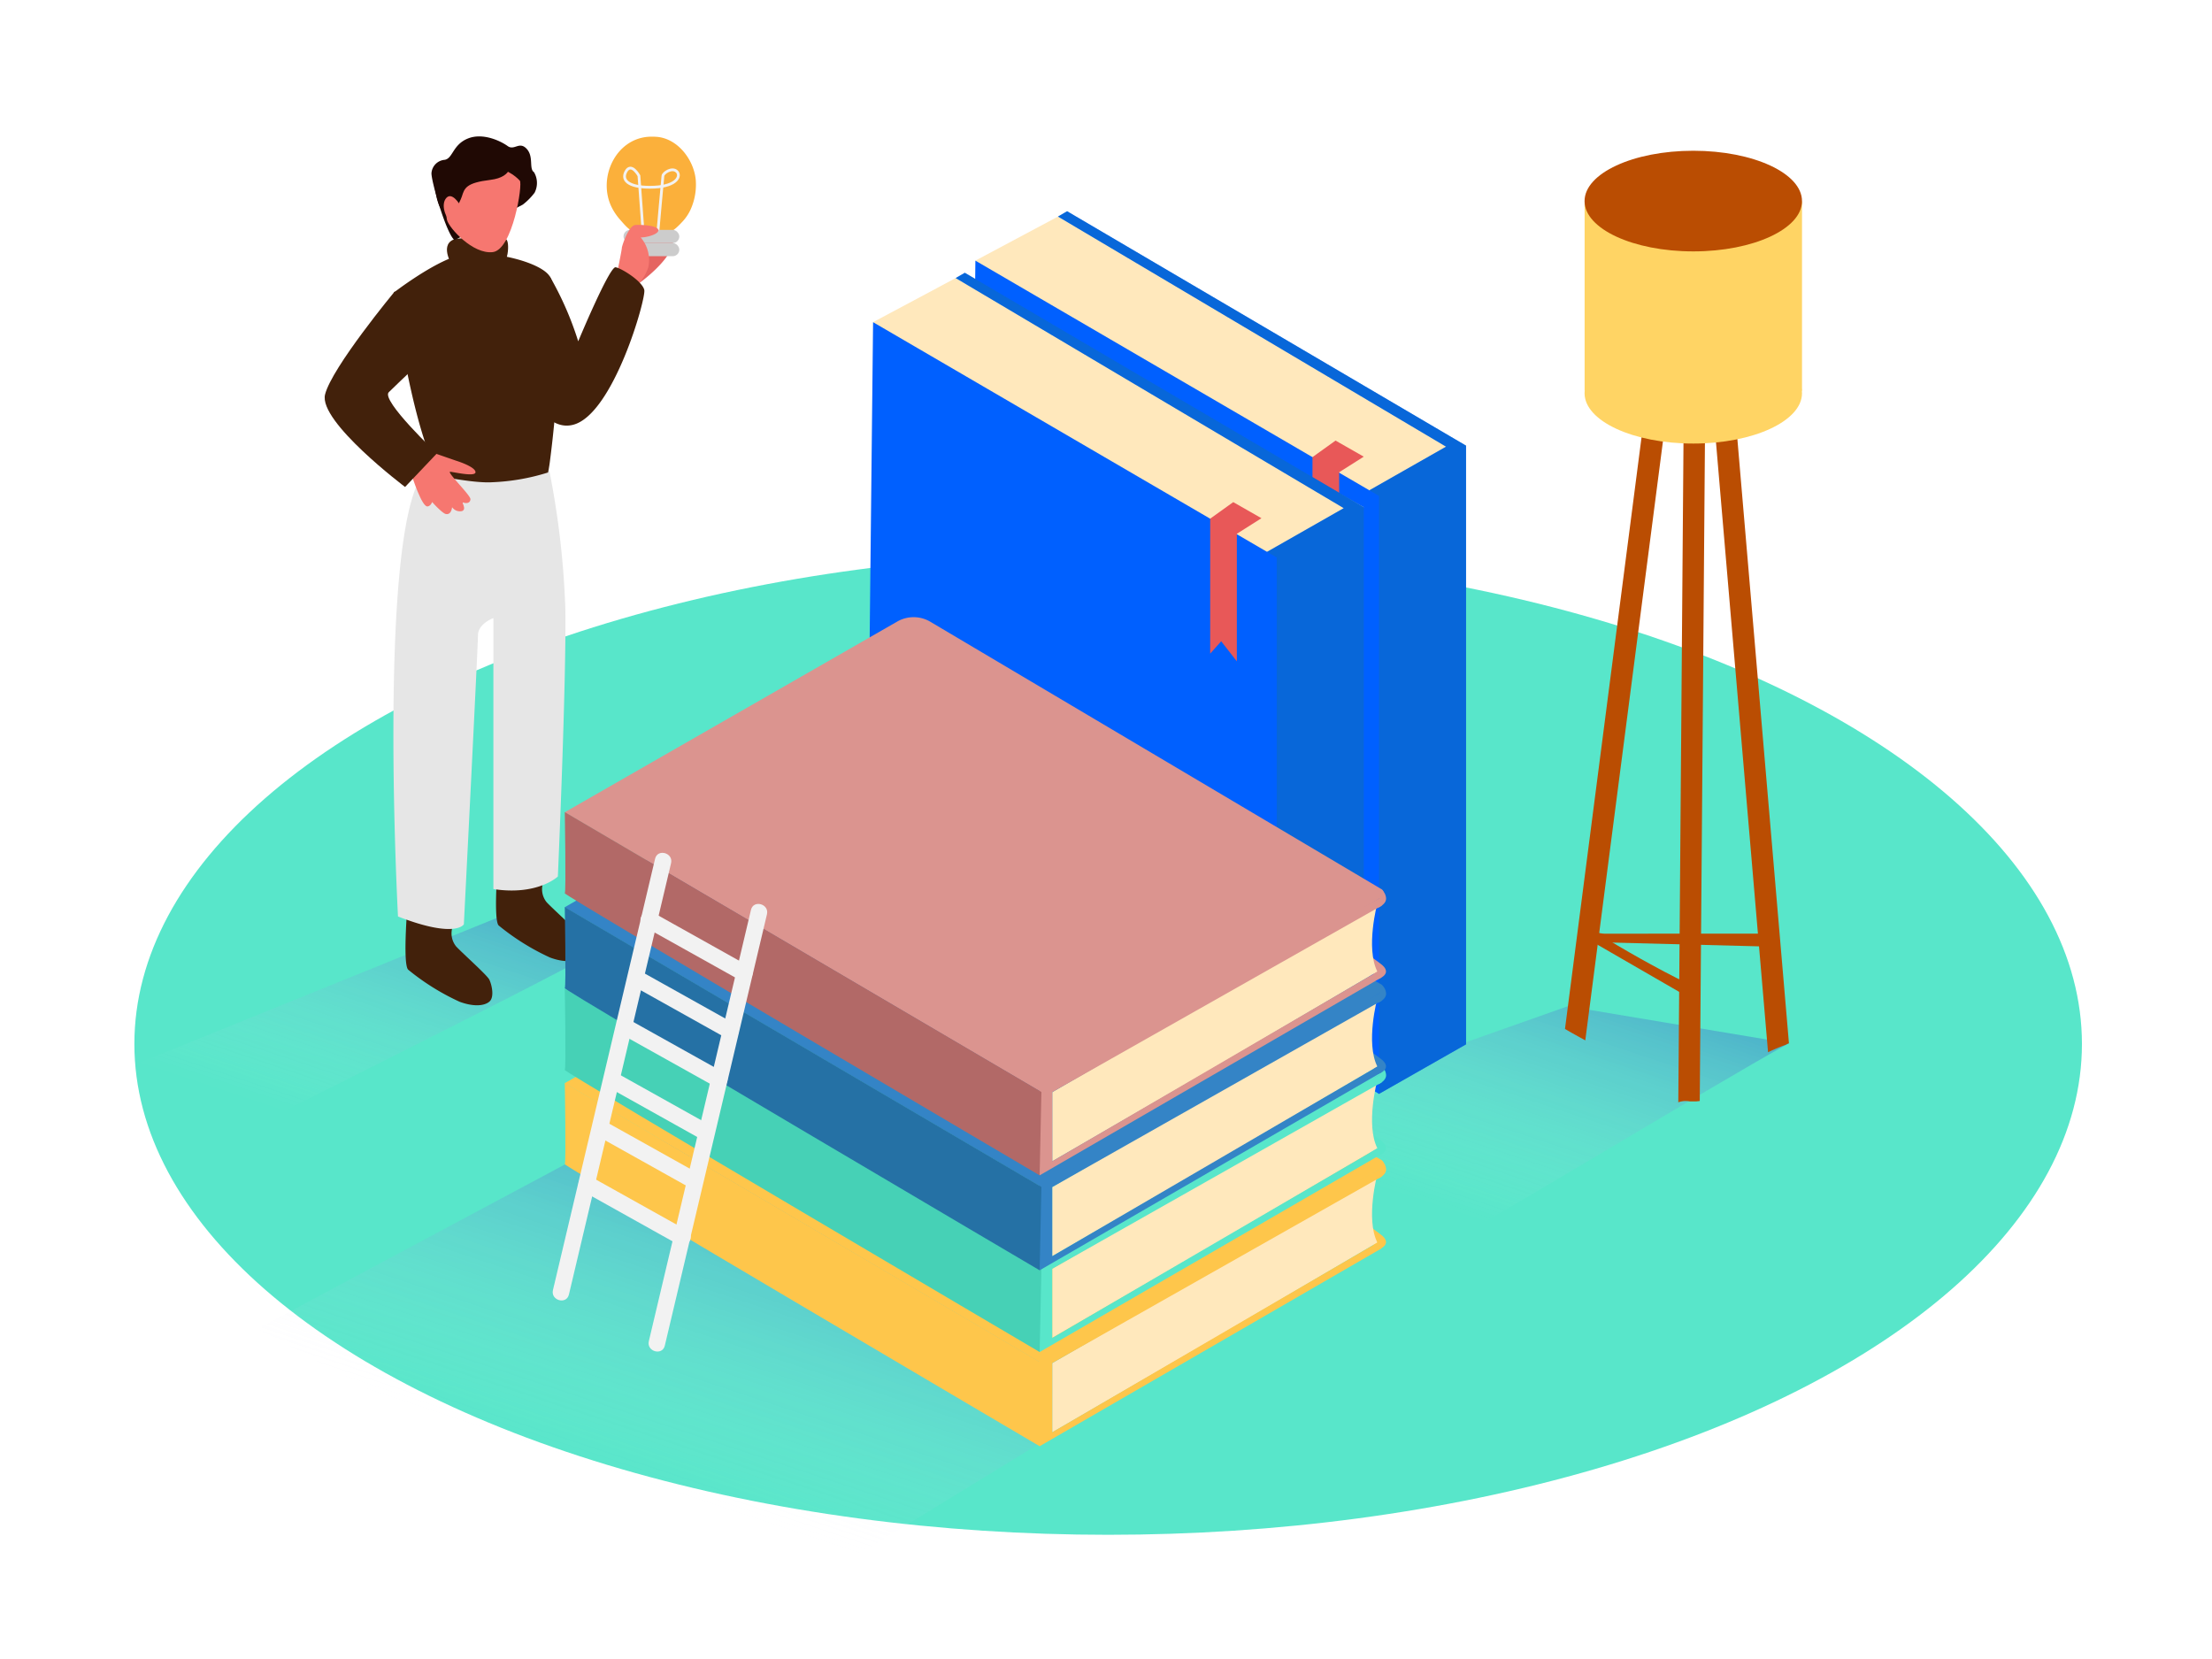 <svg id="Layer_1" data-name="Layer 1" xmlns="http://www.w3.org/2000/svg" xmlns:xlink="http://www.w3.org/1999/xlink" viewBox="0 0 400 300"><defs><linearGradient id="linear-gradient" x1="59" y1="203.67" x2="77.28" y2="148.83" gradientUnits="userSpaceOnUse"><stop offset="0" stop-color="#fff" stop-opacity="0"/><stop offset="0.98" stop-color="#0800bf"/></linearGradient><linearGradient id="linear-gradient-2" x1="122.98" y1="271.38" x2="146.41" y2="201.09" xlink:href="#linear-gradient"/><linearGradient id="linear-gradient-3" x1="265.99" y1="220.24" x2="284.5" y2="164.71" xlink:href="#linear-gradient"/></defs><title>81-90</title><ellipse cx="200.39" cy="188.78" rx="176.09" ry="88.76" fill="#58e6ca"/><path d="M37.05,208.38C52,200.32,93.11,180.23,108,172L92.79,164.8,24.3,192.55C40,200.75,15.38,195,37.05,208.38Z" opacity="0.32" fill="url(#linear-gradient)"/><path d="M137.25,291.55c15-8.07,67.41-41.23,82.27-49.49l-105.4-37.89L46.57,240.3C62.24,248.5,115.57,278.14,137.25,291.55Z" opacity="0.32" fill="url(#linear-gradient-2)"/><path d="M254.84,228.7c15-8.07,53.79-31.8,68.66-40.05l-40-6.69-58.63,20.73C240.54,210.88,233.16,215.29,254.84,228.7Z" opacity="0.32" fill="url(#linear-gradient-3)"/><path d="M115.69,51.13s5.55-4,6-7.18a4.51,4.51,0,0,0-2.5-4.55L115.31,44" fill="#e56461"/><path d="M114.41,41.74c-.59,0-1.82-1.5-2.22-1.95a10.22,10.22,0,0,1-1.68-2.52c-2.39-5.18.81-12.13,6.77-12.54a11,11,0,0,1,1.27,0c3.91.18,6.9,4.08,7.26,7.76a10.91,10.91,0,0,1-.94,5.42,8.2,8.2,0,0,1-1.48,2.19c-.42.45-1.7,1.83-2.35,1.81Z" fill="#fbb03b"/><path d="M116.3,42.13l-.76-10.35s-1.39-2.54-2.36-.74,1,3,5.17,2.8,4.87-2.12,4-2.87-2.4.29-2.47.82-.93,10.35-.93,10.35" fill="none" stroke="#f2f2f2" stroke-miterlimit="10" stroke-width="0.5"/><rect x="112.75" y="41.57" width="10.09" height="2.38" rx="1.19" ry="1.19" fill="#ccc"/><rect x="112.75" y="43.95" width="10.09" height="2.38" rx="1.19" ry="1.19" fill="#ccc"/><path d="M111.56,49.54s.89-4.38.89-4.71,1.22-4.06,2.43-4.14,3.81.08,4.14.81-1.79,1.42-3.16,1.44a6.29,6.29,0,0,1,1.38,5.38,8.69,8.69,0,0,1-3.57,4.57" fill="#f67770"/><path d="M98.09,160.08a3.74,3.74,0,0,0,.76,3.07c1.16,1.25,5.59,5.18,6,6s1,3.17,0,4-3,.89-5.39,0a42.64,42.64,0,0,1-9.29-5.8c-1.07-1.16,0-13.13,0-13.13s6.22-1.52,8.3,0Z" fill="#42210b"/><path d="M81.72,168.07a3.74,3.74,0,0,0,.76,3.07c1.16,1.25,5.59,5.18,6,6s1,3.17,0,4-3,.89-5.39,0a42.64,42.64,0,0,1-9.29-5.8c-1.07-1.16,0-13.13,0-13.13s6.22-1.52,8.3,0Z" fill="#42210b"/><path d="M98.85,82.77A155.07,155.07,0,0,1,102.23,110c.21,13.16-1.35,48.5-1.35,48.5s-3.64,3.5-11.66,2.27v-49s-2.79,1-2.79,3.12-2.55,52.25-2.55,52.25-1.43,2.66-11.91-1.41c0,0-3.58-66.5,4.11-79.39" fill="#e6e6e6"/><path d="M78.61,86.2c1.84-.07,7,1.22,10.49,1a38.57,38.57,0,0,0,10-1.76c.13-.62.25-1.27.34-2,2.33-18,1.71-30.58,0-33.42s-11.92-5.1-16.57-3.81S71.22,52.9,71.22,52.9,73.13,68.14,76.55,79C77.5,82,77.5,82,78.61,86.2Z" fill="#42210b"/><path d="M90.28,47.89c1.64.35,1.95-4.19,1.25-4.61s-8.38-.47-9.56.06c-2.59,1.15,0,5,0,5" fill="#42210b"/><path d="M80.42,28.9c1.48-.26,1.43-2.73,4.18-3.85s6,.49,7.2,1.36,2.08-.9,3.4.46.48,3.44,1.25,4.18l.11.08a3.83,3.83,0,0,1,.11,3.72A11.23,11.23,0,0,1,94.54,37L82.21,43.43c-1.49-1.05-4.34-11-4.18-12.19A2.6,2.6,0,0,1,80.42,28.9Z" fill="#200904"/><path d="M94,32.67c.56.6-1.29,12.5-4.9,12.92s-7.88-4.36-8.26-5.78-.16-9,1.31-9.76S90.56,29,94,32.67Z" fill="#f67770"/><path d="M92.26,29.24S93,32,88.65,32.53,84,34,83.52,35.53c-1,2.85-4,6.16-5-2.39-.05-.41,3.06-6.27,6.42-6.73S92.26,29.24,92.26,29.24Z" fill="#200904"/><path d="M83.14,37s-1.36-2.34-2.41-1.23-.29,3.72,1.13,4.54" fill="#f67770"/><path d="M99.43,50a58.64,58.64,0,0,1,5.13,11.72s5.66-13.58,6.76-13.39,4.87,2.55,5.19,4.12-5.6,22.47-12.86,24.36S92.31,62.56,92.31,62.56" fill="#42210b"/><path d="M78.7,82l3.78,1.31s3.3,1,3.5,2-3.71.09-4.54,0,3.65,4.23,3.63,4.95-.74.82-1.26.62.72,1.24-.31,1.55a1.73,1.73,0,0,1-1.75-.72s-.1,1.44-1.13,1.24S75,87.45,74.54,85.6,76.76,81.34,78.7,82Z" fill="#f67770"/><path d="M74.5,86.07s1.76,5.59,2.8,5.51,1.32-2.44,1.32-2.44-2.85-4.22-3.56-4.55S74.5,86.07,74.5,86.07Z" fill="#f67770"/><path d="M71.39,52.69S60,66.44,58.78,71.34,73.25,88.06,73.25,88.06L79,82s-10.15-9.61-8.7-11.07,9.25-8.79,9.25-8.79" fill="#42210b"/><polyline points="191.32 39.16 176.38 47.13 217.17 85.54 253.13 96.84 265.11 80.59" fill="#ffe8bc"/><polyline points="247.63 88.66 261.5 80.77 191.32 39.16 192.97 38.2 265.11 80.59 265.11 188.85 249.37 197.81 243.37 191.55" fill="#0060ff"/><polyline points="247.63 88.66 261.5 80.77 191.32 39.16 192.97 38.2 265.11 80.59 265.11 188.85 249.37 197.81 243.37 191.55" fill="#1371a5" opacity="0.42"/><polygon points="176.38 47.13 249.37 89.68 249.37 197.81 175.23 153.5 176.38 47.13" fill="#0060ff"/><polygon points="246.61 82.58 242.16 85.4 242.16 108.46 239.33 104.83 237.34 107.08 237.34 82.66 241.51 79.67 246.61 82.58" fill="#e85858"/><polyline points="172.82 50.28 157.88 58.26 198.67 96.66 234.63 107.97 246.61 91.72" fill="#ffe8bc"/><polyline points="229.13 99.79 243 91.89 172.82 50.28 174.47 49.33 246.61 91.72 246.61 199.98 230.87 208.94 224.87 202.68" fill="#0060ff"/><polyline points="229.13 99.79 243 91.89 172.82 50.28 174.47 49.33 246.61 91.72 246.61 199.98 230.87 208.94 224.87 202.68" fill="#1371a5" opacity="0.42"/><polygon points="157.88 58.26 230.87 100.81 230.87 208.94 156.73 164.62 157.88 58.26" fill="#0060ff"/><polygon points="228.11 93.71 223.66 96.53 223.66 119.59 220.83 115.96 218.84 118.2 218.84 93.79 223.01 90.8 228.11 93.71" fill="#e85858"/><path d="M249.07,226c.29,0,2.87-1,.69-2.7a44.73,44.73,0,0,0-4.52-3.09" fill="#fec64b"/><path d="M249.07,212.35s-2.17,8,0,12.34l-29.56,17.37L190.28,259v-12.5" fill="#ffe8bc"/><path d="M250.05,211.1q-.1.84-.21,1.67l-59.56,33.71V259l59.51-34.71c0,.49,0,1,0,1.48L188,261.52v-17Z" fill="#fec64b"/><path d="M249.72,211.32,188.3,246.48l-86.19-50.6,60.1-34.47a5.93,5.93,0,0,1,6,0l81.54,48.33A.89.89,0,0,1,249.72,211.32Z" fill="#fec64b"/><path d="M188,261.52s-86.13-50.72-85.87-51,0-14.68,0-14.68l86.19,50.6Z" fill="#fec64b"/><path d="M249.74,209.78a2.19,2.19,0,0,1,.9,1.56c.1,1-1,1.56-1.4,1.78" fill="#fec64b"/><path d="M249.07,209c.29,0,2.87-1,.69-2.7a44.73,44.73,0,0,0-4.52-3.09" fill="#58e6ca"/><path d="M249.07,195.31s-2.17,8,0,12.34L219.52,225l-29.24,16.92v-12.5" fill="#ffe8bc"/><path d="M250.05,194.06q-.1.84-.21,1.67l-59.56,33.71v12.5l59.51-34.71c0,.49,0,1,0,1.48L188,244.49v-17Z" fill="#58e6ca"/><path d="M249.72,194.28,188.3,229.44l-86.19-50.6,60.1-34.47a5.93,5.93,0,0,1,6,0l81.54,48.33A.89.89,0,0,1,249.72,194.28Z" fill="#58e6ca"/><path d="M188,244.49s-86.13-50.72-85.87-51,0-14.68,0-14.68l86.19,50.6Z" fill="#46d1b6"/><path d="M249.74,192.75a2.19,2.19,0,0,1,.9,1.56c.1,1-1,1.56-1.4,1.78" fill="#58e6ca"/><path d="M249.07,194.23c.29,0,2.87-1,.69-2.7a44.73,44.73,0,0,0-4.52-3.09" fill="#3484c6"/><path d="M249.07,180.53s-2.17,8,0,12.34l-29.56,17.37-29.24,16.92v-12.5" fill="#ffe8bc"/><path d="M250.05,179.28q-.1.84-.21,1.67l-59.56,33.71v12.5l59.51-34.71c0,.49,0,1,0,1.48L188,229.71v-17Z" fill="#3484c6"/><path d="M249.72,179.5,188.3,214.66l-86.19-50.6,60.1-34.47a5.93,5.93,0,0,1,6,0L249.74,178A.89.89,0,0,1,249.72,179.5Z" fill="#3484c6"/><path d="M188,229.71s-86.13-50.72-85.87-51,0-14.68,0-14.68l86.19,50.6Z" fill="#2571a5"/><path d="M249.74,178a2.19,2.19,0,0,1,.9,1.56c.1,1-1,1.56-1.4,1.78" fill="#3484c6"/><path d="M249.07,177.06c.29,0,2.87-1,.69-2.7a44.73,44.73,0,0,0-4.52-3.09" fill="#db948f"/><path d="M249.07,163.36s-2.17,8,0,12.34l-29.56,17.37L190.28,210v-12.5" fill="#ffe8bc"/><path d="M250.05,162.11q-.1.84-.21,1.67l-59.56,33.71V210l59.51-34.71c0,.49,0,1,0,1.48L188,212.54v-17Z" fill="#db948f"/><path d="M249.72,162.34,188.3,197.49l-86.19-50.6,60.1-34.47a5.93,5.93,0,0,1,6,0l81.54,48.33A.89.89,0,0,1,249.72,162.34Z" fill="#db948f"/><path d="M188,212.54s-86.13-50.72-85.87-51,0-14.68,0-14.68l86.19,50.6Z" fill="#b26967"/><path d="M249.74,160.8a2.19,2.19,0,0,1,.9,1.56c.1,1-1,1.56-1.4,1.78" fill="#db948f"/><path d="M290.27,168.84a4.6,4.6,0,0,1-1.92-.42l-.29,1.94,31.21.8v-2.33Z" fill="#ba4d02"/><path d="M288.34,168.49l-.28,1.87,17.23,9.95V177.9C299.47,175.07,293.87,171.84,288.34,168.49Z" fill="#ba4d02"/><path d="M305.73,34a5,5,0,0,1-3-.43L283,186.06c1.21.73,2.45,1.39,3.67,2.07l20-154.27C306.33,33.89,306,33.92,305.73,34Z" fill="#ba4d02"/><path d="M310.28,33.79a10,10,0,0,1-2.17,0c-.58,0-1.16,0-1.74.09l13.35,156.4a31.7,31.7,0,0,1,3.15-1.33l.53-.27.1,0Z" fill="#ba4d02"/><path d="M308.11,33.8a17.94,17.94,0,0,0-2.38.17,5.93,5.93,0,0,1-.94.06l-1.3,165.3h0a4.07,4.07,0,0,1,2.09-.16l1.13,0,.66-.07,1.3-165.23Z" fill="#ba4d02"/><path d="M286.55,36.43V70.6s39.31,1.17,39.31,0V36.43" fill="#ffd464"/><ellipse cx="306.2" cy="36.36" rx="19.66" ry="9.1" fill="#ba4d02"/><ellipse cx="306.2" cy="71.11" rx="19.66" ry="9.1" fill="#ffd464"/><path d="M118.46,155.29l-18.47,78c-.44,1.88,2.45,2.68,2.89.8l18.47-78c.44-1.88-2.45-2.68-2.89-.8Z" fill="#f2f2f2"/><path d="M135.8,164.53l-18.47,78c-.44,1.88,2.45,2.68,2.89.8l18.47-78c.44-1.88-2.45-2.68-2.89-.8Z" fill="#f2f2f2"/><path d="M116.54,167.6l17.33,9.68c1.69.94,3.2-1.65,1.51-2.59L118.06,165c-1.69-.94-3.2,1.65-1.51,2.59Z" fill="#f2f2f2"/><path d="M114.74,178.44l16.62,9.29c1.69.94,3.2-1.65,1.51-2.59l-16.62-9.29c-1.69-.94-3.2,1.65-1.51,2.59Z" fill="#f2f2f2"/><path d="M112.72,187.23l16.6,9.27c1.69.94,3.2-1.65,1.51-2.59l-16.6-9.27c-1.69-.94-3.2,1.65-1.51,2.59Z" fill="#f2f2f2"/><path d="M110.11,196.68l16.45,9.19c1.69.94,3.2-1.65,1.51-2.59l-16.45-9.19c-1.69-.94-3.2,1.65-1.51,2.59Z" fill="#f2f2f2"/><path d="M107.85,205.33l16.48,9.21c1.69.94,3.2-1.65,1.51-2.59l-16.48-9.21c-1.69-.94-3.2,1.65-1.51,2.59Z" fill="#f2f2f2"/><path d="M105.34,215.38l17.33,9.68c1.69.94,3.2-1.65,1.51-2.59l-17.33-9.68c-1.69-.94-3.2,1.65-1.51,2.59Z" fill="#f2f2f2"/></svg>